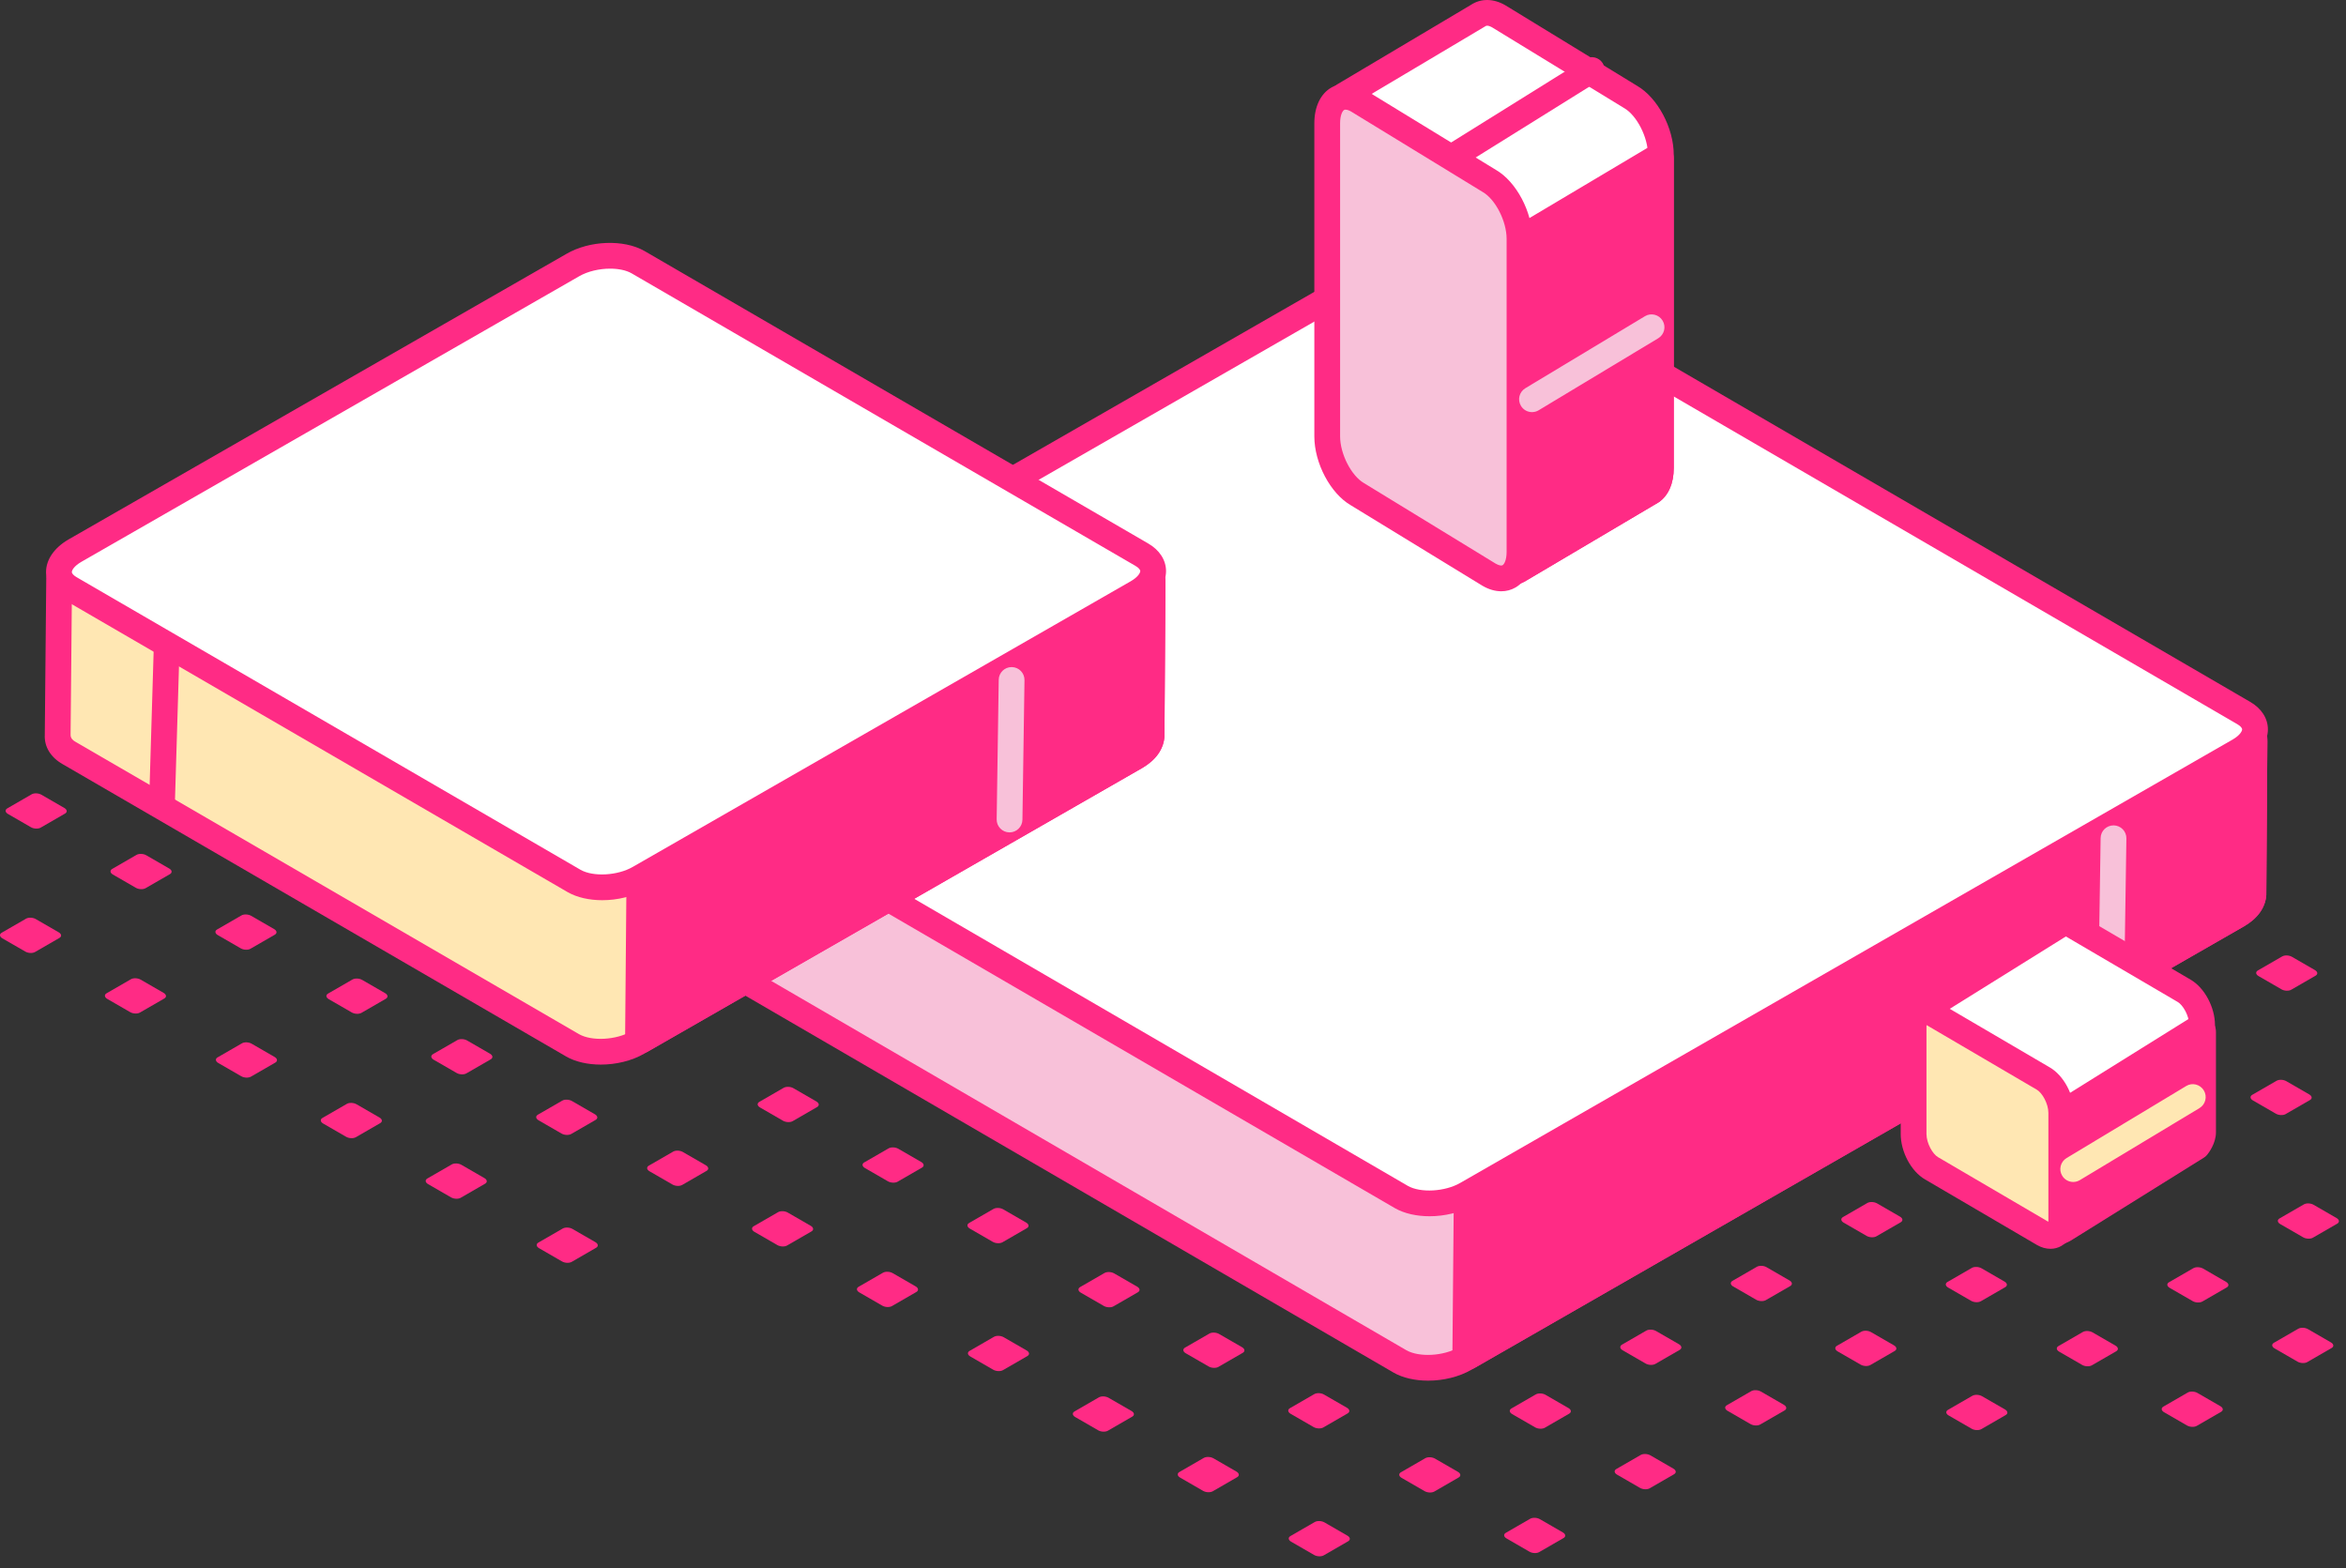 <svg width="184" height="123" viewBox="0 0 184 123" fill="none" xmlns="http://www.w3.org/2000/svg">
<rect x="0" y="0" width="184" height="123" fill="#333333" stroke="none"/>
<g clip-path="url(#clip0_245_3594)">
<path d="M64.083 86.833L62.174 87.936C61.978 88.048 61.636 88.034 61.41 87.904L59.611 86.865C59.385 86.734 59.36 86.537 59.556 86.424L61.465 85.322C61.661 85.209 62.003 85.223 62.229 85.353L64.029 86.392C64.255 86.523 64.279 86.72 64.083 86.833Z" fill="#FF2B85"/>
<path d="M55.415 91.838L53.506 92.94C53.31 93.053 52.968 93.039 52.742 92.908L50.943 91.869C50.717 91.739 50.692 91.541 50.888 91.428L52.797 90.326C52.993 90.213 53.335 90.227 53.561 90.358L55.36 91.397C55.586 91.527 55.611 91.725 55.415 91.838Z" fill="#FF2B85"/>
<path d="M72.31 91.583L70.401 92.686C70.205 92.798 69.864 92.784 69.638 92.654L67.838 91.615C67.612 91.484 67.587 91.287 67.783 91.174L69.692 90.072C69.888 89.959 70.23 89.973 70.456 90.103L72.255 91.142C72.481 91.273 72.506 91.47 72.31 91.583Z" fill="#FF2B85"/>
<path d="M63.643 96.587L61.733 97.69C61.538 97.803 61.196 97.789 60.97 97.658L59.17 96.619C58.944 96.489 58.919 96.291 59.115 96.178L61.025 95.076C61.22 94.963 61.562 94.977 61.788 95.108L63.588 96.147C63.814 96.277 63.838 96.475 63.643 96.587Z" fill="#FF2B85"/>
<path d="M80.537 96.333L78.628 97.435C78.433 97.548 78.091 97.534 77.865 97.404L76.065 96.365C75.839 96.234 75.815 96.037 76.01 95.924L77.92 94.822C78.115 94.708 78.457 94.723 78.683 94.853L80.483 95.892C80.709 96.023 80.733 96.22 80.537 96.333Z" fill="#FF2B85"/>
<path d="M71.87 101.337L69.96 102.44C69.765 102.553 69.423 102.539 69.197 102.408L67.397 101.369C67.171 101.239 67.147 101.041 67.342 100.928L69.252 99.826C69.447 99.713 69.789 99.727 70.015 99.858L71.815 100.897C72.041 101.027 72.065 101.224 71.87 101.337Z" fill="#FF2B85"/>
<path d="M89.244 101.359L87.334 102.462C87.138 102.575 86.797 102.56 86.571 102.43L84.771 101.391C84.545 101.261 84.521 101.063 84.716 100.95L86.626 99.848C86.821 99.735 87.163 99.749 87.389 99.88L89.189 100.919C89.415 101.049 89.439 101.246 89.244 101.359Z" fill="#FF2B85"/>
<path d="M80.576 106.364L78.666 107.466C78.471 107.579 78.129 107.565 77.903 107.435L76.103 106.395C75.877 106.265 75.853 106.068 76.048 105.955L77.957 104.853C78.153 104.739 78.495 104.754 78.721 104.884L80.521 105.923C80.747 106.053 80.772 106.251 80.576 106.364Z" fill="#FF2B85"/>
<path d="M97.471 106.109L95.561 107.212C95.366 107.325 95.024 107.31 94.798 107.18L92.998 106.141C92.772 106.011 92.748 105.813 92.944 105.7L94.853 104.598C95.048 104.485 95.39 104.499 95.616 104.63L97.416 105.668C97.642 105.799 97.666 105.996 97.471 106.109Z" fill="#FF2B85"/>
<path d="M88.803 111.114L86.894 112.216C86.698 112.329 86.356 112.315 86.13 112.184L84.331 111.145C84.105 111.015 84.08 110.818 84.276 110.705L86.185 109.602C86.381 109.489 86.722 109.504 86.948 109.634L88.748 110.673C88.974 110.803 88.999 111.001 88.803 111.114Z" fill="#FF2B85"/>
<path d="M105.698 110.859L103.789 111.962C103.593 112.074 103.251 112.06 103.025 111.93L101.226 110.891C101 110.76 100.975 110.563 101.171 110.45L103.08 109.348C103.276 109.235 103.617 109.249 103.843 109.38L105.643 110.418C105.869 110.549 105.894 110.746 105.698 110.859Z" fill="#FF2B85"/>
<path d="M97.03 115.864L95.121 116.966C94.925 117.079 94.583 117.065 94.357 116.934L92.558 115.895C92.332 115.765 92.307 115.568 92.503 115.455L94.412 114.352C94.608 114.239 94.95 114.253 95.176 114.384L96.975 115.423C97.201 115.553 97.226 115.751 97.03 115.864Z" fill="#FF2B85"/>
<path d="M114.404 115.886L112.495 116.988C112.299 117.101 111.957 117.087 111.731 116.956L109.932 115.917C109.706 115.787 109.681 115.589 109.877 115.477L111.786 114.374C111.982 114.261 112.323 114.276 112.549 114.406L114.349 115.445C114.575 115.575 114.599 115.773 114.404 115.886Z" fill="#FF2B85"/>
<path d="M105.736 120.89L103.827 121.992C103.631 122.106 103.289 122.091 103.063 121.961L101.264 120.922C101.038 120.791 101.013 120.594 101.209 120.481L103.118 119.379C103.314 119.266 103.656 119.28 103.882 119.41L105.681 120.449C105.907 120.58 105.932 120.777 105.736 120.89Z" fill="#FF2B85"/>
<path d="M123.072 110.881L121.163 111.984C120.967 112.097 120.625 112.082 120.399 111.952L118.599 110.913C118.374 110.782 118.349 110.585 118.545 110.472L120.454 109.37C120.65 109.257 120.992 109.271 121.218 109.402L123.017 110.441C123.243 110.571 123.268 110.768 123.072 110.881Z" fill="#FF2B85"/>
<path d="M131.74 105.877L129.831 106.979C129.635 107.092 129.293 107.078 129.067 106.948L127.268 105.909C127.042 105.778 127.017 105.581 127.213 105.468L129.122 104.365C129.318 104.252 129.659 104.267 129.885 104.397L131.685 105.436C131.911 105.567 131.936 105.764 131.74 105.877Z" fill="#FF2B85"/>
<path d="M140.408 100.873L138.498 101.975C138.303 102.088 137.961 102.073 137.735 101.943L135.936 100.904C135.71 100.774 135.685 100.576 135.881 100.463L137.79 99.361C137.986 99.248 138.327 99.262 138.553 99.392L140.353 100.432C140.579 100.562 140.603 100.759 140.408 100.873Z" fill="#FF2B85"/>
<path d="M149.076 95.868L147.167 96.97C146.971 97.083 146.629 97.069 146.403 96.939L144.603 95.9C144.377 95.769 144.353 95.572 144.548 95.459L146.458 94.356C146.653 94.244 146.996 94.258 147.222 94.388L149.021 95.427C149.247 95.558 149.272 95.755 149.076 95.868Z" fill="#FF2B85"/>
<path d="M122.631 120.636L120.722 121.738C120.526 121.851 120.184 121.837 119.958 121.706L118.159 120.667C117.933 120.537 117.908 120.339 118.104 120.226L120.013 119.124C120.209 119.011 120.551 119.025 120.777 119.156L122.576 120.195C122.802 120.325 122.827 120.523 122.631 120.636Z" fill="#FF2B85"/>
<path d="M131.299 115.631L129.39 116.733C129.194 116.847 128.852 116.832 128.626 116.702L126.827 115.663C126.601 115.532 126.576 115.335 126.772 115.222L128.681 114.12C128.877 114.007 129.219 114.021 129.445 114.151L131.244 115.191C131.47 115.321 131.495 115.518 131.299 115.631Z" fill="#FF2B85"/>
<path d="M139.967 110.627L138.058 111.729C137.862 111.842 137.52 111.828 137.294 111.697L135.494 110.658C135.269 110.528 135.244 110.33 135.44 110.218L137.349 109.115C137.545 109.002 137.887 109.016 138.113 109.147L139.912 110.186C140.138 110.317 140.163 110.514 139.967 110.627Z" fill="#FF2B85"/>
<path d="M157.271 100.959L155.362 102.062C155.166 102.175 154.824 102.161 154.598 102.03L152.798 100.991C152.572 100.861 152.548 100.663 152.744 100.55L154.653 99.448C154.849 99.335 155.191 99.349 155.417 99.48L157.216 100.519C157.442 100.649 157.467 100.846 157.271 100.959Z" fill="#FF2B85"/>
<path d="M148.603 105.964L146.694 107.066C146.498 107.179 146.156 107.165 145.93 107.034L144.131 105.996C143.905 105.865 143.88 105.668 144.076 105.555L145.985 104.452C146.181 104.339 146.523 104.353 146.749 104.484L148.548 105.523C148.774 105.654 148.799 105.851 148.603 105.964Z" fill="#FF2B85"/>
<path d="M165.977 105.986L164.068 107.088C163.872 107.201 163.53 107.187 163.304 107.056L161.505 106.018C161.279 105.887 161.254 105.69 161.45 105.577L163.359 104.474C163.555 104.361 163.897 104.375 164.123 104.506L165.922 105.545C166.148 105.675 166.173 105.873 165.977 105.986Z" fill="#FF2B85"/>
<path d="M157.309 110.99L155.4 112.093C155.204 112.206 154.862 112.192 154.636 112.061L152.837 111.022C152.611 110.892 152.586 110.694 152.782 110.581L154.691 109.479C154.887 109.366 155.228 109.38 155.454 109.511L157.254 110.549C157.48 110.68 157.505 110.877 157.309 110.99Z" fill="#FF2B85"/>
<path d="M174.645 100.981L172.736 102.084C172.54 102.197 172.198 102.183 171.972 102.052L170.173 101.013C169.947 100.883 169.922 100.685 170.118 100.572L172.027 99.47C172.223 99.357 172.565 99.371 172.791 99.501L174.59 100.541C174.816 100.671 174.841 100.869 174.645 100.981Z" fill="#FF2B85"/>
<path d="M183.313 95.977L181.404 97.079C181.208 97.192 180.866 97.178 180.64 97.048L178.84 96.009C178.615 95.878 178.59 95.681 178.786 95.568L180.695 94.466C180.891 94.352 181.232 94.367 181.458 94.497L183.258 95.536C183.484 95.667 183.509 95.864 183.313 95.977Z" fill="#FF2B85"/>
<path d="M174.204 110.736L172.295 111.838C172.099 111.951 171.757 111.937 171.531 111.807L169.732 110.768C169.506 110.637 169.481 110.44 169.677 110.327L171.586 109.224C171.782 109.111 172.124 109.125 172.35 109.256L174.149 110.295C174.375 110.425 174.4 110.623 174.204 110.736Z" fill="#FF2B85"/>
<path d="M182.872 105.731L180.963 106.834C180.767 106.947 180.425 106.932 180.199 106.802L178.4 105.763C178.174 105.633 178.149 105.435 178.345 105.322L180.254 104.22C180.45 104.107 180.792 104.121 181.018 104.251L182.817 105.29C183.043 105.421 183.068 105.618 182.872 105.731Z" fill="#FF2B85"/>
<path d="M181.614 76.527L179.705 77.629C179.509 77.743 179.167 77.728 178.941 77.598L177.142 76.559C176.916 76.429 176.891 76.231 177.087 76.118L178.996 75.016C179.192 74.903 179.534 74.917 179.76 75.047L181.56 76.086C181.786 76.217 181.81 76.414 181.614 76.527Z" fill="#FF2B85"/>
<path d="M181.173 86.281L179.264 87.384C179.068 87.497 178.726 87.483 178.5 87.352L176.701 86.313C176.475 86.183 176.45 85.985 176.646 85.872L178.555 84.77C178.751 84.657 179.093 84.671 179.319 84.802L181.119 85.841C181.345 85.971 181.369 86.169 181.173 86.281Z" fill="#FF2B85"/>
<path d="M5.1 63.813L3.191 64.915C2.995 65.028 2.653 65.014 2.427 64.884L0.628 63.845C0.402 63.714 0.377 63.517 0.573 63.404L2.482 62.301C2.678 62.189 3.02 62.203 3.246 62.333L5.045 63.372C5.271 63.502 5.296 63.7 5.1 63.813Z" fill="#FF2B85"/>
<path d="M13.327 68.563L11.418 69.665C11.222 69.778 10.88 69.764 10.654 69.634L8.855 68.595C8.629 68.464 8.604 68.267 8.8 68.154L10.709 67.051C10.905 66.939 11.247 66.953 11.473 67.083L13.272 68.122C13.498 68.252 13.523 68.45 13.327 68.563Z" fill="#FF2B85"/>
<path d="M4.659 73.567L2.75 74.669C2.554 74.783 2.213 74.769 1.987 74.638L0.187 73.599C-0.039 73.469 -0.063 73.271 0.132 73.158L2.042 72.056C2.237 71.943 2.579 71.957 2.805 72.087L4.605 73.126C4.831 73.257 4.855 73.454 4.659 73.567Z" fill="#FF2B85"/>
<path d="M21.554 73.313L19.645 74.415C19.449 74.528 19.108 74.514 18.881 74.383L17.082 73.344C16.856 73.214 16.831 73.016 17.027 72.904L18.936 71.801C19.132 71.688 19.474 71.703 19.7 71.833L21.5 72.872C21.726 73.002 21.75 73.2 21.554 73.313Z" fill="#FF2B85"/>
<path d="M12.887 78.317L10.977 79.419C10.782 79.533 10.44 79.518 10.213 79.388L8.414 78.349C8.188 78.218 8.164 78.021 8.359 77.908L10.268 76.806C10.464 76.693 10.806 76.707 11.032 76.837L12.832 77.876C13.058 78.007 13.082 78.204 12.887 78.317Z" fill="#FF2B85"/>
<path d="M30.26 78.339L28.351 79.442C28.155 79.555 27.814 79.54 27.588 79.41L25.788 78.371C25.562 78.24 25.537 78.043 25.733 77.93L27.642 76.828C27.838 76.715 28.18 76.729 28.406 76.859L30.206 77.898C30.432 78.029 30.456 78.226 30.26 78.339Z" fill="#FF2B85"/>
<path d="M21.593 83.344L19.683 84.446C19.488 84.559 19.146 84.545 18.92 84.414L17.12 83.376C16.894 83.245 16.87 83.048 17.065 82.935L18.975 81.832C19.17 81.719 19.512 81.733 19.738 81.864L21.538 82.903C21.764 83.033 21.788 83.231 21.593 83.344Z" fill="#FF2B85"/>
<path d="M38.488 83.089L36.578 84.191C36.383 84.304 36.041 84.29 35.815 84.16L34.015 83.121C33.789 82.99 33.765 82.793 33.961 82.68L35.87 81.578C36.066 81.465 36.407 81.479 36.633 81.609L38.433 82.648C38.659 82.779 38.684 82.976 38.488 83.089Z" fill="#FF2B85"/>
<path d="M29.82 88.094L27.911 89.196C27.715 89.309 27.373 89.295 27.147 89.164L25.348 88.125C25.122 87.995 25.097 87.797 25.293 87.684L27.202 86.582C27.398 86.469 27.739 86.483 27.965 86.614L29.765 87.653C29.991 87.783 30.015 87.981 29.82 88.094Z" fill="#FF2B85"/>
<path d="M46.715 87.839L44.806 88.941C44.61 89.054 44.268 89.04 44.042 88.91L42.242 87.871C42.016 87.74 41.992 87.543 42.187 87.43L44.097 86.328C44.292 86.215 44.634 86.229 44.86 86.359L46.66 87.398C46.886 87.529 46.91 87.726 46.715 87.839Z" fill="#FF2B85"/>
<path d="M38.047 92.843L36.138 93.946C35.942 94.059 35.6 94.045 35.374 93.914L33.574 92.875C33.348 92.745 33.324 92.547 33.52 92.434L35.429 91.332C35.624 91.219 35.966 91.233 36.192 91.364L37.992 92.403C38.218 92.533 38.242 92.731 38.047 92.843Z" fill="#FF2B85"/>
<path d="M46.753 97.87L44.843 98.972C44.648 99.085 44.306 99.071 44.08 98.941L42.28 97.902C42.054 97.771 42.03 97.574 42.226 97.461L44.135 96.359C44.331 96.246 44.672 96.26 44.898 96.39L46.698 97.429C46.924 97.56 46.949 97.757 46.753 97.87Z" fill="#FF2B85"/>
<path d="M109.795 106.779L48.363 71.054C47.737 70.695 47.455 70.206 47.484 69.698C47.486 69.667 47.48 69.636 47.485 69.605L47.597 57.458C47.6 57.168 47.834 56.934 48.123 56.932L89.576 44.393C89.668 44.393 89.758 44.368 89.838 44.322L109.301 33.321C110.815 32.44 113.11 32.336 114.427 33.091L156.191 57.553C156.272 57.599 156.365 57.623 156.459 57.623L176.288 57.458C176.584 57.456 176.825 57.696 176.823 57.992L176.74 70.197C176.698 70.749 176.284 71.323 175.502 71.778L114.922 106.549C113.408 107.431 111.112 107.534 109.795 106.779Z" fill="#F8C1D9"/>
<path d="M112.008 108.291C111.004 108.291 110.036 108.082 109.292 107.656L109.289 107.653L47.856 71.928C46.925 71.394 46.421 70.557 46.474 69.639L46.586 57.448C46.592 56.676 47.182 56.031 47.932 55.932L89.281 43.425C89.331 43.41 89.377 43.399 89.426 43.392L108.802 32.44C110.612 31.387 113.308 31.282 114.931 32.213L156.586 56.611L176.278 56.447C176.769 56.443 177.088 56.604 177.381 56.897C177.674 57.188 177.835 57.578 177.835 57.993L177.749 70.204C177.677 71.198 177.058 72.042 176.011 72.652L115.424 107.426C114.44 107.998 113.199 108.291 112.008 108.291ZM110.303 105.905C111.307 106.473 113.226 106.371 114.411 105.674L174.998 70.901C175.518 70.6 175.719 70.291 175.732 70.118L175.811 58.473L156.467 58.633C156.082 58.595 155.924 58.566 155.684 58.426L113.917 33.963C112.923 33.397 110.998 33.502 109.806 34.195L90.334 45.203C90.163 45.301 89.966 45.367 89.762 45.392L48.603 57.842L48.495 69.615C48.482 69.937 48.752 70.111 48.867 70.179L110.303 105.905Z" fill="#FF2B85"/>
<path d="M158.731 57.459C158.775 57.444 176.125 57.459 176.125 57.459C176.511 57.456 176.824 57.769 176.822 58.155L176.74 70.197C176.698 70.749 176.284 71.323 175.502 71.778L115.165 106.408C115.058 106.47 114.924 106.391 114.925 106.267L115.035 93.663C115.04 93.654 115.045 93.647 115.05 93.638C113.523 89.643 158.731 57.459 158.731 57.459Z" fill="#FF2B85"/>
<path d="M115.086 107.419C114.872 107.419 114.658 107.375 114.5 107.284C114.138 107.075 113.914 106.685 113.914 106.267L114.026 93.654C114.026 93.562 114.039 93.472 114.065 93.383C114.941 88.109 141.752 68.305 158.146 56.635C158.225 56.581 158.311 56.536 158.403 56.504C158.537 56.456 164.445 56.438 176.127 56.449C176.601 56.421 177.006 56.62 177.335 56.946C177.661 57.27 177.835 57.703 177.832 58.162L177.749 70.204C177.677 71.198 177.058 72.042 176.012 72.652L115.668 107.286C115.513 107.375 115.299 107.419 115.086 107.419ZM116.047 93.857L115.948 104.792L174.998 70.901C175.515 70.6 175.719 70.291 175.732 70.118L175.807 58.47C171.295 58.465 160.951 58.459 159.061 58.468C138.105 73.398 116.34 90.508 116.024 93.427C116.089 93.607 116.089 93.714 116.047 93.857Z" fill="#FF2B85"/>
<path d="M175.972 55.922L114.54 20.196C113.223 19.442 110.927 19.545 109.413 20.426L48.834 55.197C47.319 56.079 47.159 57.405 48.475 58.159L109.908 93.885C111.225 94.639 113.52 94.536 115.035 93.654L175.614 58.883C177.129 58.002 177.289 56.676 175.972 55.922Z" fill="white"/>
<path d="M112.12 95.396C111.116 95.396 110.148 95.186 109.405 94.762L47.968 59.033C47.086 58.529 46.576 57.744 46.573 56.882C46.569 55.906 47.208 54.974 48.324 54.323L108.908 19.55C110.724 18.492 113.417 18.39 115.043 19.318L176.479 55.047C177.364 55.556 177.871 56.34 177.874 57.201C177.878 58.177 177.239 59.108 176.12 59.757L115.54 94.532C114.552 95.103 113.311 95.396 112.12 95.396ZM112.35 20.704C111.508 20.704 110.596 20.908 109.918 21.301L49.338 56.074C48.752 56.416 48.594 56.747 48.594 56.874C48.597 56.991 48.742 57.147 48.979 57.282L110.415 93.011C111.409 93.582 113.334 93.472 114.529 92.781L175.11 58.006C175.696 57.665 175.853 57.334 175.853 57.208C175.85 57.091 175.705 56.933 175.469 56.798L175.465 56.795L114.032 21.069C113.601 20.822 112.995 20.704 112.35 20.704Z" fill="#FF2B85"/>
<path d="M55.657 76.245H55.627C55.068 76.228 54.63 75.763 54.646 75.203L55.025 62.662C55.041 62.105 55.512 61.639 56.065 61.682C56.624 61.699 57.062 62.164 57.046 62.724L56.667 75.266C56.651 75.812 56.203 76.245 55.657 76.245Z" fill="#FF2B85"/>
<path d="M165.601 77.705H165.585C165.028 77.696 164.58 77.237 164.59 76.68L164.755 65.734C164.762 65.181 165.213 64.739 165.765 64.739H165.782C166.338 64.747 166.786 65.206 166.776 65.764L166.611 76.709C166.605 77.262 166.154 77.705 165.601 77.705Z" fill="#F8C1D9"/>
<path d="M171.303 77.711L162.541 72.578C162.17 72.364 161.837 72.372 161.585 72.539L150.935 79.174C150.739 79.296 150.677 79.552 150.795 79.751L161.071 90.767C161.11 90.832 161.131 90.907 161.131 90.983V94.539C161.131 95.578 165.295 92.583 166.074 93.033C166.136 93.069 166.189 93.121 166.226 93.183L160.981 96.451C161.102 96.655 161.367 96.72 161.569 96.594L172.25 89.937C172.25 89.937 172.713 89.37 172.713 88.819V80.406C172.713 79.367 172.082 78.16 171.303 77.711Z" fill="white"/>
<path d="M161.342 97.67C161.23 97.67 161.118 97.657 161.01 97.63C160.638 97.542 160.309 97.3 160.111 96.971C159.828 96.497 159.979 95.886 160.447 95.595L160.585 95.508C160.332 95.284 160.121 94.851 160.121 94.54V91.183L150.056 80.44C149.529 79.605 149.74 78.73 150.398 78.317L161.052 71.681C161.618 71.299 162.362 71.305 163.047 71.703L171.808 76.837C172.901 77.469 173.724 79.001 173.724 80.405V88.818C173.724 89.685 173.148 90.436 173.033 90.577C172.964 90.663 172.878 90.737 172.783 90.794L162.102 97.451C161.878 97.594 161.612 97.67 161.342 97.67ZM152.067 79.66L161.813 90.077C161.987 90.264 162.142 90.727 162.142 90.984V93.447C162.448 93.307 162.78 93.142 163.047 93.01C164.765 92.155 165.785 91.696 166.578 92.157C166.608 92.172 166.638 92.195 166.674 92.221L171.545 89.185C171.628 89.05 171.7 88.889 171.703 88.818V80.405C171.703 79.674 171.216 78.829 170.798 78.587L170.792 78.584L162.03 73.451L152.067 79.66Z" fill="#FF2B85"/>
<path d="M153.521 89.213C153.521 89.213 153.493 89.474 153.447 89.915L160.904 96.198C161.109 96.541 161.555 96.65 161.893 96.438L172.324 89.937C172.324 89.937 172.788 89.37 172.788 88.819V80.926C172.788 80.699 172.539 80.561 172.347 80.681L161.805 87.252C161.765 87.277 161.731 87.312 161.707 87.354L153.521 89.213Z" fill="#FF2B85"/>
<path d="M161.523 97.558C161.385 97.558 161.247 97.542 161.108 97.509C160.723 97.415 160.388 97.196 160.151 96.887L152.795 90.689C152.538 90.473 152.406 90.144 152.439 89.81L152.518 89.099C152.564 88.671 152.88 88.323 153.298 88.227L161.224 86.427C161.24 86.412 161.26 86.4 161.276 86.391L171.809 79.825C172.217 79.574 172.72 79.559 173.132 79.791C173.546 80.02 173.8 80.456 173.8 80.927V88.818C173.8 89.685 173.224 90.436 173.109 90.577C173.039 90.663 172.954 90.737 172.862 90.794L162.432 97.296C162.152 97.469 161.839 97.558 161.523 97.558ZM155.01 89.912L161.556 95.425C161.563 95.432 161.573 95.438 161.579 95.445L171.621 89.185C171.703 89.05 171.776 88.889 171.779 88.818V82.227L162.445 88.044C162.31 88.191 162.132 88.295 161.931 88.339L155.01 89.912Z" fill="#FF2B85"/>
<path d="M160.258 96.77L151.496 91.637C150.717 91.187 150.086 89.981 150.086 88.942V80.529C150.086 79.49 150.717 79.013 151.496 79.463L160.258 84.595C161.037 85.045 161.669 86.252 161.669 87.29V95.703C161.669 96.742 161.037 97.22 160.258 96.77Z" fill="#FFE7B3"/>
<path d="M160.822 97.95C160.47 97.95 160.105 97.848 159.752 97.645L159.749 97.642L150.987 92.509C149.898 91.884 149.075 90.349 149.075 88.941V80.528C149.075 79.612 149.437 78.878 150.066 78.513C150.635 78.18 151.346 78.207 152.001 78.587L160.769 83.723C161.855 84.351 162.678 85.885 162.678 87.291V95.703C162.678 96.62 162.316 97.356 161.684 97.719C161.418 97.874 161.125 97.95 160.822 97.95ZM151.103 80.402C151.099 80.44 151.096 80.481 151.096 80.528V88.941C151.096 89.672 151.583 90.519 152.001 90.761L160.651 95.827C160.654 95.791 160.657 95.749 160.657 95.703V87.291C160.657 86.56 160.17 85.713 159.752 85.471L151.103 80.402Z" fill="#FF2B85"/>
<path d="M162.606 92.707C162.264 92.707 161.931 92.534 161.74 92.218C161.451 91.739 161.605 91.119 162.086 90.831L171.463 85.183C171.934 84.891 172.556 85.046 172.849 85.526C173.138 86.005 172.984 86.626 172.507 86.914L163.126 92.562C162.965 92.66 162.784 92.707 162.606 92.707Z" fill="#FFE7B3"/>
<path d="M44.909 81.99L5.403 59.05C4.777 58.692 4.495 58.203 4.523 57.694C4.525 57.664 4.52 57.633 4.524 57.602L4.637 45.454C4.64 45.165 4.874 44.931 5.163 44.929L25.08 44.763C25.172 44.763 25.263 44.738 25.342 44.691L44.805 33.691C46.319 32.809 48.615 32.706 49.932 33.461L69.769 45.136C69.851 45.183 69.943 45.207 70.037 45.206L89.866 45.041C90.162 45.039 90.403 45.279 90.401 45.575L90.318 57.78C90.276 58.333 89.863 58.906 89.08 59.362L50.036 81.76C48.521 82.641 46.226 82.744 44.909 81.99Z" fill="#FFE7B3"/>
<path d="M47.122 83.501C46.119 83.501 45.151 83.293 44.407 82.869L44.401 82.864L4.895 59.925C3.97 59.395 3.466 58.562 3.512 57.642L3.627 45.444C3.637 44.607 4.325 43.924 5.158 43.919L25.07 43.753L44.308 32.811C46.112 31.756 48.814 31.654 50.437 32.584L70.165 44.194L89.858 44.031H89.867C90.285 44.031 90.674 44.192 90.963 44.485C91.256 44.779 91.418 45.171 91.411 45.588L91.329 57.787C91.256 58.781 90.637 59.625 89.591 60.236L50.539 82.637C49.555 83.209 48.314 83.501 47.122 83.501ZM45.408 81.111C46.415 81.686 48.337 81.579 49.525 80.886L88.577 58.485C89.094 58.184 89.298 57.874 89.311 57.702L89.387 46.057L70.047 46.216C69.665 46.226 69.49 46.145 69.247 46.001L49.42 34.333C48.432 33.762 46.51 33.869 45.316 34.565L25.841 45.571C25.617 45.703 25.35 45.774 25.08 45.774L5.645 45.937L5.536 57.611C5.523 57.927 5.76 58.091 5.905 58.174L45.408 81.111Z" fill="#FF2B85"/>
<path d="M72.31 45.043C72.353 45.027 89.704 45.043 89.704 45.043C90.089 45.039 90.403 45.352 90.4 45.738L90.318 57.78C90.276 58.333 89.863 58.906 89.08 59.362L50.279 81.618C50.171 81.68 50.038 81.602 50.039 81.478L50.148 68.874C50.154 68.864 50.158 68.857 50.164 68.848C48.636 64.853 72.31 45.043 72.31 45.043Z" fill="#FF2B85"/>
<path d="M50.2 82.63C49.983 82.63 49.769 82.584 49.614 82.494C49.252 82.285 49.028 81.896 49.028 81.478L49.137 68.895C48.39 64.314 64.547 50.22 71.663 44.268C71.755 44.189 71.864 44.128 71.982 44.087C72.116 44.041 78.023 44.023 89.703 44.032C90.137 44.021 90.588 44.204 90.914 44.531C91.24 44.855 91.414 45.288 91.411 45.746L91.329 57.787C91.256 58.781 90.638 59.625 89.591 60.236L50.783 82.495C50.624 82.584 50.414 82.63 50.2 82.63ZM51.154 68.882H51.158L51.062 80.004L88.577 58.485C89.097 58.184 89.298 57.874 89.311 57.702L89.387 46.053C84.914 46.053 74.691 46.05 72.683 46.05C61.723 55.251 50.503 66.396 51.108 68.489C51.145 68.609 51.161 68.746 51.154 68.882Z" fill="#FF2B85"/>
<path d="M89.55 43.505L50.044 20.566C48.727 19.811 46.432 19.915 44.917 20.796L5.873 43.194C4.359 44.075 4.198 45.401 5.515 46.156L45.022 69.095C46.338 69.849 48.634 69.746 50.148 68.865L89.192 46.467C90.707 45.585 90.867 44.259 89.55 43.505Z" fill="white"/>
<path d="M47.234 70.607C46.231 70.607 45.263 70.398 44.519 69.972L5.01 47.029C4.128 46.526 3.614 45.741 3.611 44.879C3.608 43.903 4.246 42.971 5.362 42.319L44.414 19.919C46.231 18.857 48.926 18.758 50.549 19.688L90.058 42.629C90.94 43.137 91.45 43.924 91.454 44.785C91.457 45.761 90.819 46.692 89.699 47.34L50.651 69.741C49.667 70.314 48.426 70.607 47.234 70.607ZM47.853 21.072C47.011 21.072 46.102 21.276 45.424 21.669L6.376 44.071C5.79 44.413 5.632 44.742 5.635 44.868C5.635 44.985 5.783 45.142 6.017 45.277L45.53 68.221C46.52 68.788 48.442 68.686 49.637 67.99L88.689 45.589C89.275 45.249 89.433 44.918 89.433 44.791C89.43 44.674 89.285 44.516 89.048 44.381L89.044 44.378L49.538 21.439C49.107 21.192 48.498 21.072 47.853 21.072Z" fill="#FF2B85"/>
<path d="M12.698 64.242H12.669C12.109 64.225 11.671 63.759 11.688 63.201L12.063 50.66C12.079 50.1 12.494 49.681 13.103 49.679C13.663 49.695 14.1 50.161 14.084 50.719L13.709 63.261C13.692 63.809 13.245 64.242 12.698 64.242Z" fill="#FF2B85"/>
<path d="M79.18 65.288H79.164C78.608 65.28 78.16 64.821 78.17 64.263L78.331 53.318C78.338 52.765 78.788 52.322 79.341 52.322H79.358C79.914 52.33 80.362 52.789 80.352 53.347L80.191 64.292C80.184 64.845 79.733 65.288 79.18 65.288Z" fill="#F8C1D9"/>
<path d="M127.886 7.601L117.563 1.29C116.938 0.929 116.374 0.931 115.949 1.212C115.923 1.229 115.895 1.24 115.87 1.259L105.427 7.467C105.179 7.615 105.095 7.935 105.238 8.186L115.114 25.483C115.159 25.563 115.183 25.654 115.183 25.746V27.64C115.183 29.392 116.249 31.428 117.563 32.187L108.257 27.165C108.339 27.212 108.406 27.279 108.453 27.361L118.285 44.582C118.432 44.839 118.761 44.926 119.016 44.775L129.522 38.564C129.978 38.25 130.266 37.604 130.266 36.699V12.148C130.266 10.395 129.201 8.359 127.886 7.601Z" fill="white"/>
<path d="M118.749 45.861C118.62 45.861 118.489 45.844 118.357 45.81C117.955 45.706 117.616 45.45 117.409 45.087L107.63 27.958C107.245 27.655 107.127 27.11 107.374 26.671C107.644 26.184 108.256 26.016 108.736 26.274L114.424 29.343C114.262 28.777 114.174 28.2 114.174 27.64V25.746L104.359 8.689C103.944 7.964 104.191 7.025 104.912 6.597L115.352 0.391C116.152 -0.141 117.132 -0.127 118.067 0.414L128.402 6.732C130.015 7.67 131.275 10.044 131.275 12.148V36.698C131.275 37.914 130.857 38.873 130.094 39.397L119.529 45.645C119.292 45.787 119.022 45.861 118.749 45.861ZM111.007 29.799L118.92 43.656L129.008 37.694C129.09 37.634 129.255 37.305 129.255 36.698V12.148C129.255 10.767 128.379 9.052 127.382 8.476C127.372 8.473 127.365 8.468 127.359 8.463L117.037 2.152C116.968 2.112 116.662 1.941 116.507 2.055L106.35 8.096L115.994 24.98C116.132 25.239 116.195 25.494 116.195 25.746V27.64C116.195 29.019 117.07 30.734 118.071 31.311C118.548 31.588 118.716 32.197 118.446 32.681C118.176 33.164 117.56 33.336 117.083 33.077L111.007 29.799Z" fill="#FF2B85"/>
<path d="M107.85 23.556C107.85 23.556 111.662 1.143 115.423 20.203L108.219 27.143C108.306 27.23 108.388 27.312 108.474 27.399L118.204 44.44C118.395 44.775 118.824 44.889 119.156 44.692L129.522 38.564C129.978 38.25 130.266 37.604 130.266 36.699V12.429C130.266 12.305 130.131 12.228 130.024 12.292L119.186 18.727C119.181 18.73 119.176 18.733 119.176 18.733L107.85 23.556Z" fill="#FF2B85"/>
<path d="M118.808 45.8C118.66 45.8 118.515 45.782 118.367 45.742C117.926 45.624 117.554 45.341 117.327 44.943L107.499 27.851C107.308 27.658 107.206 27.398 107.209 27.128C107.213 26.858 107.325 26.601 107.519 26.414L110.534 23.509L108.246 24.485C107.914 24.628 107.515 24.578 107.226 24.349C106.933 24.12 106.791 23.751 106.854 23.386C107.604 18.967 109.289 11.549 112.123 11.511H112.15C113.874 11.511 115.069 13.675 116.191 18.907L118.775 17.807L129.508 11.422C129.828 11.236 130.371 11.236 130.683 11.41C131.049 11.619 131.276 12.009 131.276 12.429V36.698C131.276 37.916 130.858 38.873 130.094 39.397L119.67 45.563C119.404 45.719 119.108 45.8 118.808 45.8ZM109.556 27.258L118.923 43.657L129.008 37.694C129.09 37.634 129.255 37.305 129.255 36.698V13.925L119.703 19.596L115.77 21.276L109.556 27.258ZM112.084 13.522C111.376 13.841 110.083 17.552 109.194 21.885L114.292 19.715C113.108 14.042 112.127 13.542 112.084 13.522Z" fill="#FF2B85"/>
<path d="M116.798 45.081L106.475 38.77C105.161 38.011 104.095 35.976 104.095 34.223V9.673C104.095 7.92 105.161 7.115 106.475 7.873L116.798 14.184C118.112 14.943 119.178 16.979 119.178 18.731V43.282C119.178 45.034 118.112 45.84 116.798 45.081Z" fill="#F8C1D9"/>
<path d="M117.748 46.376C117.274 46.376 116.774 46.236 116.293 45.956C116.283 45.953 116.277 45.948 116.27 45.943L105.948 39.632C104.352 38.71 103.085 36.329 103.085 34.223V9.673C103.085 8.381 103.569 7.36 104.411 6.873C105.162 6.437 106.094 6.487 106.982 6.998L117.324 13.323C118.92 14.241 120.187 16.624 120.187 18.732V43.282C120.187 44.574 119.703 45.594 118.861 46.081C118.522 46.277 118.143 46.376 117.748 46.376ZM117.31 44.21C117.544 44.34 117.745 44.396 117.85 44.33C117.959 44.268 118.166 43.967 118.166 43.282V18.732C118.166 17.351 117.29 15.636 116.293 15.061L105.948 8.736C105.738 8.616 105.524 8.567 105.425 8.624C105.313 8.687 105.106 8.988 105.106 9.673V34.223C105.106 35.602 105.982 37.316 106.982 37.894L117.31 44.21Z" fill="#FF2B85"/>
<path d="M114.197 13.137C113.861 13.137 113.532 12.969 113.338 12.661C113.045 12.187 113.19 11.563 113.663 11.269L124.311 4.634C124.775 4.342 125.4 4.481 125.703 4.956C125.996 5.43 125.852 6.054 125.377 6.348L114.73 12.983C114.565 13.087 114.381 13.137 114.197 13.137Z" fill="#FF2B85"/>
<path d="M120.158 32.325C119.815 32.325 119.48 32.151 119.292 31.836C119.002 31.358 119.157 30.737 119.637 30.449L129.014 24.803C129.482 24.515 130.114 24.669 130.4 25.147C130.69 25.626 130.535 26.246 130.054 26.534L120.677 32.181C120.516 32.279 120.335 32.325 120.158 32.325Z" fill="#F8C1D9"/>
</g>
<defs>
<clipPath id="clip0_245_3594">
<rect width="183.445" height="122.069" fill="white"/>
</clipPath>
</defs>
</svg>
